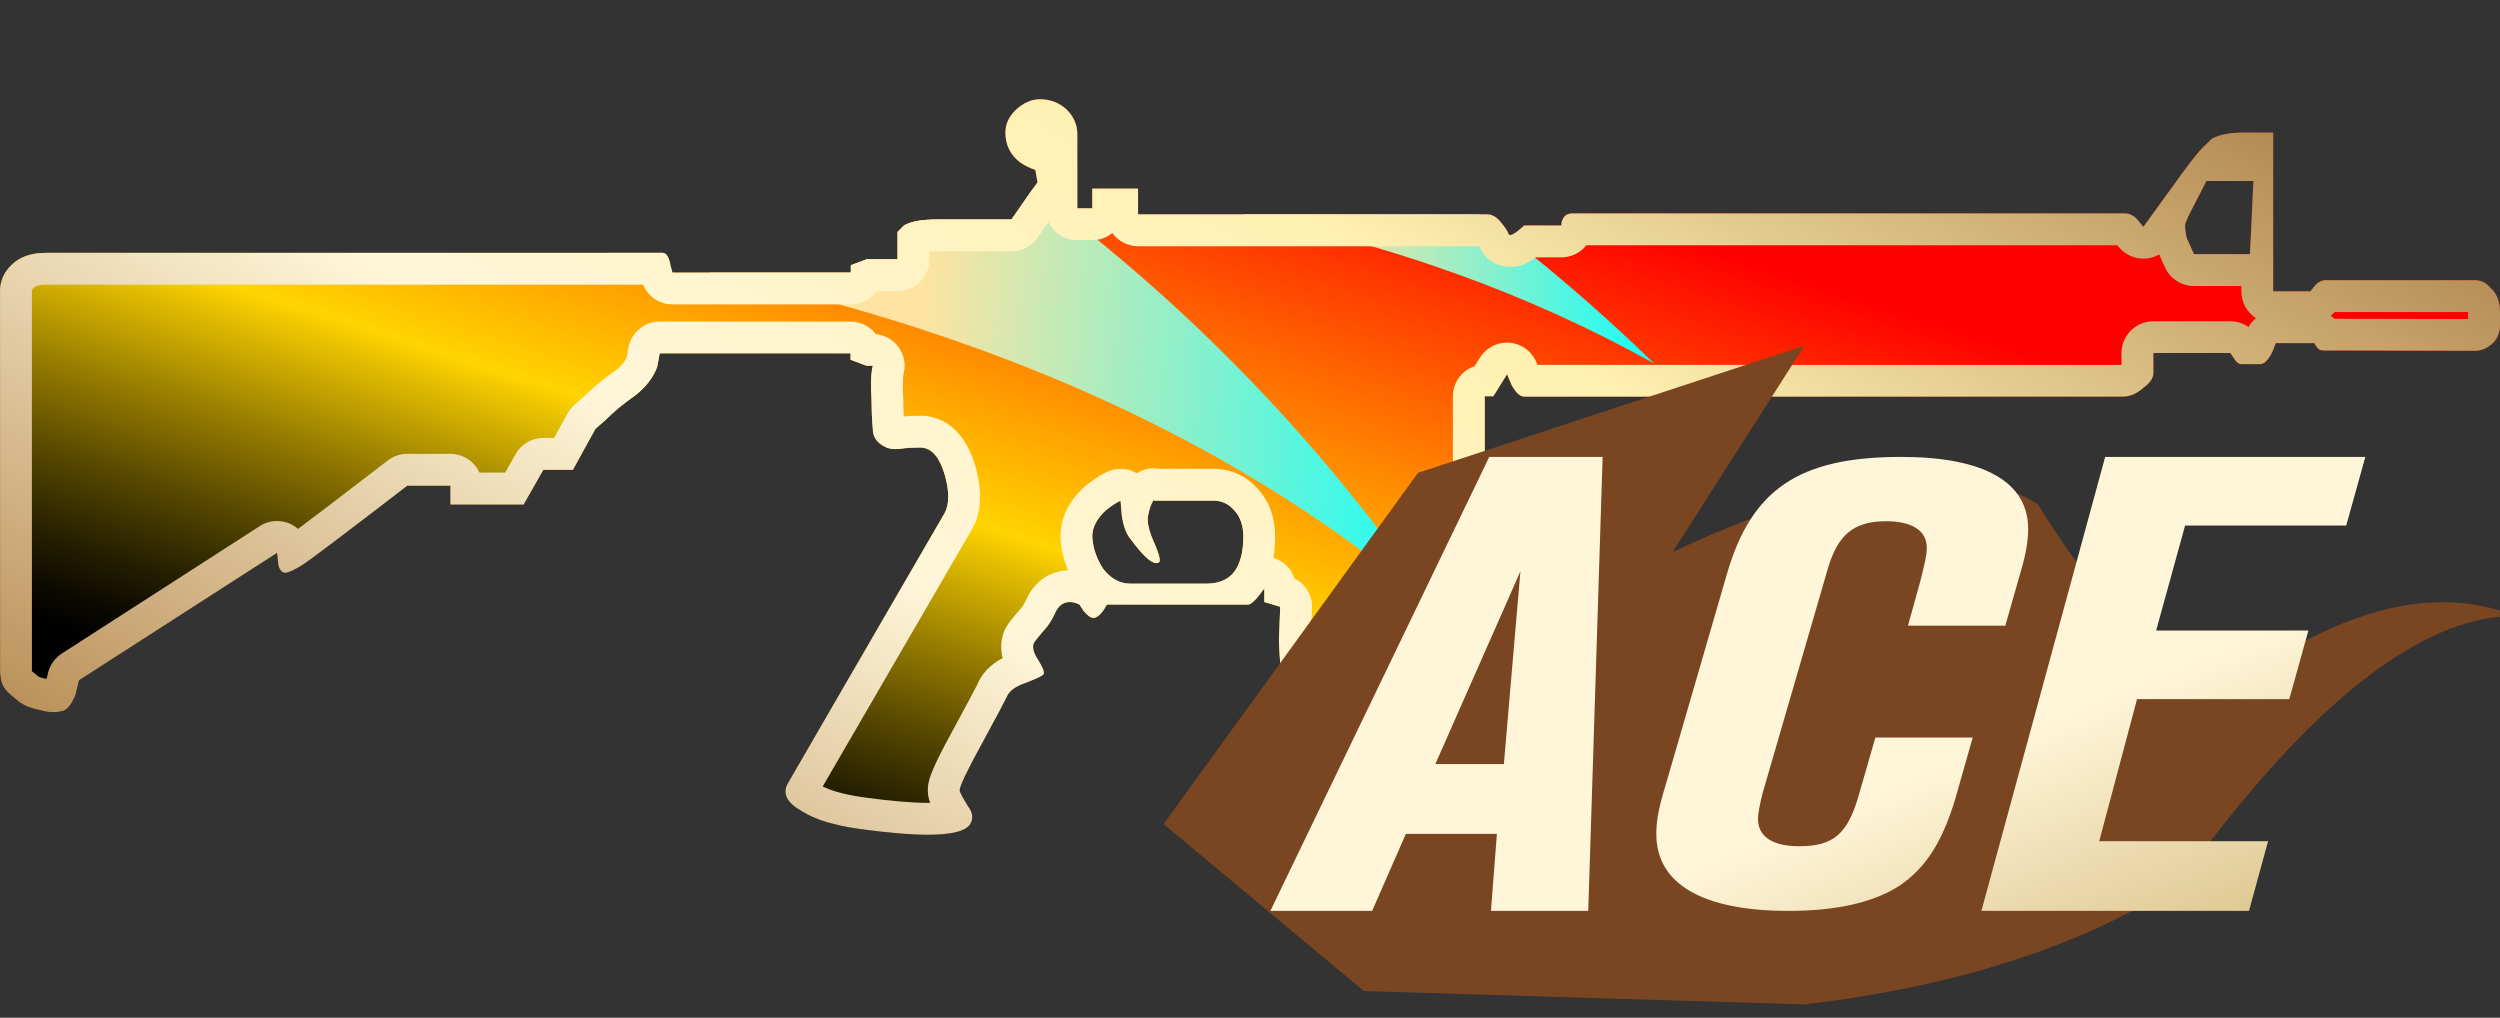 <?xml version="1.0" encoding="utf-8"?>
<!-- Generator: Adobe Illustrator 16.0.0, SVG Export Plug-In . SVG Version: 6.00 Build 0)  -->
<!DOCTYPE svg PUBLIC "-//W3C//DTD SVG 1.1//EN" "http://www.w3.org/Graphics/SVG/1.1/DTD/svg11.dtd">
<svg version="1.1" id="图层_1" xmlns="http://www.w3.org/2000/svg" xmlns:xlink="http://www.w3.org/1999/xlink" x="0px" y="0px"
	 width="78.604px" height="32px" viewBox="0 0 78.604 32" enable-background="new 0 0 78.604 32" xml:space="preserve">
<rect x="0" y="0" width="78.604" height="32" fill="#333333" stroke="none"/>
<rect x="0" fill="none" width="78.604" height="32"/>
<g>
	<g>
		<g>
			<g>
				
					<linearGradient id="SVGID_1_" gradientUnits="userSpaceOnUse" x1="-524.898" y1="31.61" x2="-525.897" y2="32.609" gradientTransform="matrix(78.603 0 0 25.538 41332.199 -805.8)">
					<stop  offset="0.251" style="stop-color:#FF0000"/>
					<stop  offset="0.567" style="stop-color:#FFD400"/>
					<stop  offset="0.584" style="stop-color:#E8C100"/>
					<stop  offset="0.649" style="stop-color:#977D00"/>
					<stop  offset="0.707" style="stop-color:#564700"/>
					<stop  offset="0.755" style="stop-color:#272100"/>
					<stop  offset="0.792" style="stop-color:#0B0900"/>
					<stop  offset="0.813" style="stop-color:#000000"/>
				</linearGradient>
				<path fill="url(#SVGID_1_)" d="M78.292,9.041c-0.13-0.16-0.3-0.23-0.51-0.23h-4.671c-0.1,0-0.21,0.05-0.31,0.15l-0.16,0.2h-1.17
					v-4.99h-0.97c-0.41,0-0.74,0.07-0.97,0.2l-0.19,0.19c-0.19,0.16-0.56,0.64-1.13,1.44l-0.82,1.13c-0.05-0.05-0.1-0.11-0.16-0.19
					c-0.13-0.16-0.27-0.23-0.43-0.23h-17.36c-0.149,0-0.26,0.06-0.31,0.19c-0.03,0.05-0.04,0.12-0.04,0.19h-1.17
					c-0.311,0.29-0.48,0.37-0.5,0.24c-0.05-0.11-0.13-0.22-0.24-0.35c-0.13-0.16-0.27-0.24-0.42-0.24h-10.98v-0.81h-1.44v0.62h-0.47
					v-2.34c0-0.28-0.11-0.53-0.31-0.74c-0.23-0.23-0.52-0.35-0.86-0.35c-0.28,0-0.54,0.12-0.78,0.35c-0.21,0.21-0.31,0.44-0.31,0.7
					c0,0.39,0.16,0.71,0.47,0.94c0.15,0.1,0.31,0.18,0.47,0.23l0.07,0.39l-0.16,0.22l-0.66,0.95h-2.33c-0.49,0-0.84,0.06-1.05,0.19
					l-0.2,0.2v0.86h-0.97l-0.5,0.19v0.23h-5.61c-0.02-0.08-0.04-0.16-0.07-0.25c0-0.02,0-0.04-0.01-0.06
					c-0.05-0.21-0.13-0.31-0.23-0.31H1.442c-0.47,0-0.83,0.13-1.09,0.39c-0.23,0.23-0.35,0.5-0.35,0.82v11.91
					c0,0.29,0.06,0.489,0.19,0.63c0,0.02,0.13,0.14,0.39,0.35c0.15,0.12,0.38,0.22,0.66,0.271c0.26,0.08,0.49,0.09,0.7,0.04
					c0.16-0.03,0.3-0.2,0.43-0.511l0.11-0.46l6.23-4.01l0.04,0.39c0.05,0.181,0.14,0.261,0.27,0.23c0.11-0.03,0.26-0.1,0.47-0.23
					c0.21-0.13,1.31-0.96,3.31-2.5h1.36v0.59h2.3l0.62-1.09h0.93l0.71-1.289l0.31-0.271c0.26-0.26,0.57-0.521,0.93-0.771
					c0.34-0.26,0.57-0.56,0.7-0.899l0.08-0.431h6v0.201l0.5,0.189h0.2c-0.06,0.23-0.07,0.6-0.04,1.09c0,0.26,0.01,0.561,0.04,0.891
					c0,0.27,0.14,0.459,0.43,0.59c0.13,0.05,0.27,0.06,0.43,0.039c0.2-0.029,0.42-0.039,0.66-0.039c0.34,0.02,0.58,0.31,0.74,0.85
					c0.15,0.52,0.15,0.93,0,1.21c-3.06,5.271-4.71,8.11-4.95,8.53c-0.15,0.31,0,0.59,0.47,0.85c0.41,0.26,1.01,0.44,1.79,0.55
					c2.03,0.28,3.18,0.24,3.47-0.119c0.13-0.181,0.11-0.381-0.04-0.58c-0.18-0.29-0.27-0.46-0.27-0.511c0-0.13,0.22-0.6,0.66-1.399
					c0.52-0.96,0.79-1.47,0.81-1.521c0.08-0.21,0.29-0.359,0.63-0.47c0.33-0.13,0.52-0.22,0.54-0.27c0.03-0.08-0.04-0.23-0.19-0.471
					c-0.13-0.2-0.17-0.37-0.12-0.5c0.05-0.08,0.16-0.21,0.31-0.39c0.13-0.13,0.25-0.32,0.36-0.55c0.1-0.23,0.25-0.351,0.46-0.351
					c0.11,0,0.21,0.03,0.31,0.08l0.12,0.19c0.13,0.16,0.24,0.229,0.31,0.229c0.13,0,0.28-0.14,0.43-0.42h4.44
					c0.1,0,0.27-0.17,0.51-0.51v0.43l0.5,0.15l-0.04,1.05c0.03,0.94,0.149,1.99,0.35,3.16c0.19,1.06,0.46,2.19,0.82,3.39
					c0.26,0.9,0.38,1.38,0.35,1.44c-0.05,0.1-0.05,0.22,0,0.35c0.08,0.13,0.2,0.19,0.351,0.19c0.239-0.05,2.29-0.7,6.149-1.95
					c0.16-0.07,0.2-0.16,0.12-0.27l-0.189-0.11c-0.521-1.72-0.87-2.91-1.061-3.58c-0.149-0.58-0.27-1.02-0.34-1.33
					c-0.06-0.41-0.08-0.88-0.08-1.4c0-0.159-0.04-0.68-0.12-1.56c-0.05-0.49-0.01-0.76,0.12-0.81c0.18-0.11,0.28-0.21,0.311-0.32
					l-0.311-0.39v-4.48h0.271l0.43-0.69l0.15,0.351c0.13,0.229,0.26,0.351,0.39,0.351h18.81c0.23,0,0.45-0.091,0.66-0.281
					c0.21-0.149,0.311-0.31,0.311-0.459v-0.631h2.42l0.109,0.16c0.08,0.131,0.16,0.19,0.23,0.19h0.59c0.18,0,0.35-0.22,0.5-0.66
					h1.21l0.08,0.12c0.05,0.08,0.12,0.109,0.19,0.109l4.789,0.01c0.19,0,0.351-0.069,0.511-0.199c0.18-0.15,0.27-0.36,0.27-0.62
					v-0.39C78.602,9.481,78.502,9.221,78.292,9.041z M38.892,17.841c-0.18,0.34-0.51,0.51-0.97,0.51h-2.38
					c-0.33,0-0.62-0.159-0.86-0.47c-0.2-0.31-0.32-0.649-0.34-1.01c0-0.29,0.14-0.56,0.42-0.82c0.16-0.13,0.32-0.239,0.47-0.31
					l0.04,0.47c0.05,0.33,0.14,0.58,0.27,0.73c0.44,0.6,0.74,0.85,0.9,0.739c0.05-0.05,0.01-0.229-0.12-0.54
					c-0.18-0.39-0.26-0.689-0.23-0.899c0.05-0.26,0.1-0.41,0.16-0.471c0-0.049,0.01-0.06,0.03-0.029h1.87c0.26,0,0.48,0.1,0.66,0.31
					c0.19,0.21,0.28,0.48,0.28,0.82C39.092,17.281,39.022,17.601,38.892,17.841z M70.742,7.991h-1.761l-0.229-0.51
					c-0.05-0.23-0.061-0.39-0.04-0.46c0.03-0.08,0.1-0.25,0.24-0.51l0.42-0.82h1.479L70.742,7.991z"/>
			</g>
		</g>
	</g>
	<g>
		
			<linearGradient id="SVGID_2_" gradientUnits="userSpaceOnUse" x1="-852.471" y1="43.223" x2="-853.301" y2="43.223" gradientTransform="matrix(34.391 2.888 -1.101 13.107 29412.416 1908.854)">
			<stop  offset="0" style="stop-color:#00FFFF"/>
			<stop  offset="0.649" style="stop-color:#FFE3A0"/>
		</linearGradient>
		<path fill="url(#SVGID_2_)" d="M21.062,8.261c-0.05-0.21-0.13-0.31-0.23-0.31h-1.73c0.67,0.11,1.32,0.23,1.97,0.37
			C21.072,8.301,21.072,8.281,21.062,8.261z M32.462,5.951l-0.66,0.95h-2.33c-0.49,0-0.84,0.06-1.05,0.19l-0.2,0.2v0.86h-0.97
			l-0.5,0.19v0.23h-4.45c9.33,1.991,16.96,5.54,22.89,10.64C41.702,14.071,37.452,9.641,32.462,5.951z"/>
	</g>
	<g>
		<linearGradient id="SVGID_3_" gradientUnits="userSpaceOnUse" x1="52.828" y1="9.086" x2="39.056" y2="9.086">
			<stop  offset="0" style="stop-color:#00FFFF"/>
			<stop  offset="0.822" style="stop-color:#FFE3A0"/>
		</linearGradient>
		<path fill="url(#SVGID_3_)" d="M52.012,11.431c-3.89-2.17-8.2-3.729-12.96-4.689h7.46C48.432,8.161,50.262,9.731,52.012,11.431z"
			/>
	</g>
	<g>
		<g>
			<g>
				<g>
					<linearGradient id="SVGID_4_" gradientUnits="userSpaceOnUse" x1="24.25" y1="35.727" x2="49.72" y2="-8.388">
						<stop  offset="0" style="stop-color:#BB925B"/>
						<stop  offset="0.343" style="stop-color:#FFF6DA"/>
						<stop  offset="0.657" style="stop-color:#FFF1B1"/>
						<stop  offset="1" style="stop-color:#B38B54"/>
					</linearGradient>
					<path fill="url(#SVGID_4_)" d="M32.967,6.977c0.16,0.339,0.505,0.574,0.905,0.574h0.47c0.239,0,0.458-0.083,0.63-0.223
						c0.182,0.25,0.477,0.414,0.81,0.414h10.724c0.163,0.389,0.54,0.65,0.977,0.65c0.3,0,0.553-0.113,0.805-0.3h0.805
						c0.318,0,0.602-0.148,0.784-0.38h16.691c0.04,0.047,0.079,0.089,0.117,0.127c0.188,0.188,0.442,0.293,0.707,0.293
						c0.026,0,0.053-0.001,0.079-0.003c0.148-0.012,0.291-0.057,0.418-0.129l0.181,0.403c0.161,0.359,0.519,0.59,0.912,0.59h1.49
						v0.17c0,0.354,0.185,0.666,0.463,0.843c-0.097,0.075-0.179,0.168-0.242,0.275c-0.165-0.115-0.363-0.179-0.57-0.179h-2.42
						c-0.553,0-1,0.448-1,1v0.364c-0.003,0.002-0.006,0.005-0.009,0.007H48.342l-0.041-0.095c-0.146-0.343-0.472-0.575-0.844-0.603
						c-0.025-0.002-0.05-0.003-0.075-0.003c-0.344,0-0.666,0.177-0.849,0.472l-0.169,0.27c-0.396,0.132-0.683,0.507-0.683,0.949
						v4.48c0,0.101,0.016,0.2,0.045,0.295c-0.248,0.459-0.188,1.045-0.161,1.315c0.107,1.179,0.116,1.422,0.116,1.469
						c0,0.629,0.028,1.119,0.091,1.544c0.003,0.026,0.008,0.052,0.014,0.077c0.05,0.22,0.124,0.503,0.215,0.852l0.139,0.531
						c0.169,0.596,0.464,1.602,0.893,3.023c-2.396,0.774-3.699,1.189-4.399,1.407c-0.065-0.269-0.163-0.61-0.293-1.063
						c-0.338-1.123-0.605-2.227-0.793-3.271c-0.194-1.14-0.305-2.118-0.334-2.989l0.038-1.014c0.016-0.396-0.204-0.758-0.549-0.932
						c-0.099-0.299-0.336-0.541-0.647-0.64c-0.006-0.002-0.013-0.004-0.019-0.006c0.037-0.207,0.056-0.43,0.056-0.671
						c0-0.595-0.182-1.098-0.521-1.471c-0.369-0.431-0.86-0.659-1.419-0.659h-1.711c-0.058-0.011-0.118-0.017-0.177-0.017
						c-0.19,0-0.368,0.059-0.521,0.157c-0.003-0.002-0.006-0.004-0.01-0.006c-0.154-0.089-0.327-0.134-0.5-0.134
						c-0.145,0-0.289,0.031-0.423,0.094c-0.216,0.101-0.437,0.244-0.677,0.438c-0.018,0.015-0.035,0.03-0.052,0.045
						c-0.49,0.457-0.738,0.979-0.738,1.552c0,0.019,0,0.037,0.001,0.056c0.02,0.346,0.099,0.683,0.236,1.005
						c-0.581,0.02-1.073,0.371-1.309,0.916c-0.101,0.21-0.162,0.272-0.165,0.275c-0.022,0.021-0.042,0.044-0.063,0.067l-0.034,0.04
						c-0.165,0.198-0.274,0.329-0.357,0.462c-0.033,0.053-0.061,0.109-0.083,0.167c-0.079,0.205-0.132,0.491-0.046,0.834
						c-0.389,0.206-0.657,0.488-0.8,0.84c-0.051,0.102-0.258,0.495-0.768,1.436c-0.729,1.326-0.784,1.605-0.784,1.882
						c0,0.135,0.023,0.258,0.074,0.394c-0.023,0-0.047,0-0.072,0c-0.505,0-1.186-0.059-2.023-0.174
						c-0.672-0.095-1.061-0.229-1.283-0.342c0.459-0.794,1.49-2.569,3.091-5.327l1.625-2.799c0.278-0.519,0.304-1.178,0.077-1.965
						c-0.385-1.301-1.193-1.539-1.641-1.564c-0.02-0.001-0.039-0.001-0.058-0.001c-0.204,0-0.382,0.006-0.546,0.02
						c-0.009-0.165-0.014-0.333-0.014-0.5c0-0.021,0-0.041-0.002-0.062c-0.036-0.581,0.005-0.758,0.01-0.776
						c0.078-0.299,0.013-0.618-0.176-0.863c-0.17-0.22-0.422-0.357-0.695-0.384c-0.183-0.24-0.471-0.396-0.796-0.396h-6
						c-0.482,0-0.895,0.344-0.983,0.817l-0.061,0.324c-0.068,0.141-0.177,0.268-0.306,0.367c-0.383,0.266-0.733,0.555-1.042,0.86
						l-0.286,0.25c-0.088,0.077-0.162,0.168-0.219,0.271l-0.425,0.771h-0.339c-0.36,0-0.691,0.193-0.869,0.506L15.88,14.86h-0.806
						c-0.156-0.348-0.506-0.59-0.912-0.59h-1.36c-0.221,0-0.435,0.073-0.61,0.208c-1.594,1.228-2.407,1.843-2.821,2.15
						c-0.067-0.059-0.143-0.108-0.225-0.148c-0.138-0.066-0.286-0.099-0.434-0.099c-0.189,0-0.377,0.054-0.541,0.159l-6.23,4.01
						c-0.217,0.14-0.371,0.357-0.431,0.607l-0.045,0.189c-0.015-0.004-0.029-0.007-0.044-0.01c-0.128-0.022-0.202-0.06-0.21-0.063
						c-0.088-0.071-0.157-0.129-0.208-0.173c0-0.009,0-0.019,0-0.029V9.161c0-0.035,0-0.057,0.056-0.112
						c0.064-0.065,0.194-0.098,0.384-0.098h18.775c0.152,0.371,0.515,0.62,0.925,0.62h5.61c0.336,0,0.633-0.166,0.814-0.42h0.655
						c0.552,0,1-0.448,1-1V7.908c0.068-0.004,0.151-0.007,0.25-0.007h2.33c0.328,0,0.634-0.16,0.821-0.429L32.967,6.977
						 M77.602,9.811c0,0.003,0,0.006,0,0.01v0.209l-4.201-0.008c-0.039-0.033-0.081-0.062-0.124-0.088
						c0.045-0.037,0.087-0.078,0.125-0.123H77.602 M32.702,3.121c-0.28,0-0.54,0.12-0.78,0.35c-0.21,0.21-0.31,0.44-0.31,0.7
						c0,0.39,0.16,0.71,0.47,0.94c0.15,0.1,0.31,0.18,0.47,0.23l0.07,0.39l-0.16,0.22l-0.66,0.95h-2.33c-0.49,0-0.84,0.06-1.05,0.19
						l-0.2,0.2v0.86h-0.97l-0.5,0.19v0.23h-5.61c-0.02-0.08-0.04-0.16-0.07-0.25c0-0.02,0-0.04-0.01-0.06
						c-0.05-0.21-0.13-0.31-0.23-0.31H1.442c-0.47,0-0.83,0.13-1.09,0.39c-0.23,0.23-0.35,0.5-0.35,0.82v11.91
						c0,0.29,0.06,0.489,0.19,0.63c0,0.02,0.13,0.14,0.39,0.35c0.15,0.12,0.38,0.22,0.66,0.271c0.155,0.048,0.3,0.07,0.436,0.07
						c0.092,0,0.18-0.01,0.265-0.03c0.16-0.03,0.3-0.2,0.43-0.511l0.11-0.46l6.23-4.01l0.04,0.39
						c0.043,0.155,0.116,0.236,0.218,0.236c0.017,0,0.034-0.002,0.052-0.006c0.11-0.03,0.26-0.1,0.47-0.23
						c0.21-0.13,1.31-0.96,3.31-2.5h1.36v0.59h2.3l0.62-1.09h0.93l0.71-1.289l0.31-0.271c0.26-0.26,0.57-0.521,0.93-0.771
						c0.34-0.26,0.57-0.56,0.7-0.899l0.08-0.431h6v0.201l0.5,0.189h0.2c-0.06,0.23-0.07,0.6-0.04,1.09c0,0.26,0.01,0.561,0.04,0.891
						c0,0.27,0.14,0.459,0.43,0.59c0.088,0.034,0.181,0.049,0.282,0.049c0.047,0,0.097-0.003,0.148-0.01
						c0.2-0.029,0.42-0.039,0.66-0.039c0.34,0.02,0.58,0.31,0.74,0.85c0.15,0.52,0.15,0.93,0,1.21c-3.06,5.271-4.71,8.11-4.95,8.53
						c-0.15,0.31,0,0.59,0.47,0.85c0.41,0.26,1.01,0.44,1.79,0.55c0.889,0.123,1.609,0.184,2.162,0.184
						c0.71,0,1.145-0.101,1.308-0.303c0.13-0.181,0.11-0.381-0.04-0.58c-0.18-0.29-0.27-0.46-0.27-0.511c0-0.13,0.22-0.6,0.66-1.399
						c0.52-0.96,0.79-1.47,0.81-1.521c0.08-0.21,0.29-0.359,0.63-0.47c0.33-0.13,0.52-0.22,0.54-0.27
						c0.03-0.08-0.04-0.23-0.19-0.471c-0.13-0.2-0.17-0.37-0.12-0.5c0.05-0.08,0.16-0.21,0.31-0.39c0.13-0.13,0.25-0.32,0.36-0.55
						c0.1-0.23,0.25-0.351,0.46-0.351c0.11,0,0.21,0.03,0.31,0.08l0.12,0.19c0.13,0.16,0.24,0.229,0.31,0.229
						c0.13,0,0.28-0.14,0.43-0.42h4.44c0.1,0,0.27-0.17,0.51-0.51v0.43l0.5,0.15l-0.04,1.05c0.03,0.94,0.149,1.99,0.35,3.16
						c0.19,1.06,0.46,2.19,0.82,3.39c0.26,0.9,0.38,1.38,0.35,1.44c-0.05,0.1-0.05,0.22,0,0.35c0.08,0.13,0.2,0.19,0.351,0.19
						c0.239-0.05,2.29-0.7,6.149-1.95c0.16-0.07,0.2-0.16,0.12-0.27l-0.189-0.11c-0.521-1.72-0.87-2.91-1.061-3.58
						c-0.149-0.58-0.27-1.02-0.34-1.33c-0.06-0.41-0.08-0.88-0.08-1.4c0-0.159-0.04-0.68-0.12-1.56c-0.05-0.49-0.01-0.76,0.12-0.81
						c0.18-0.11,0.28-0.21,0.311-0.32l-0.311-0.39v-4.48h0.271l0.43-0.69l0.15,0.351c0.13,0.229,0.26,0.351,0.39,0.351h18.81
						c0.23,0,0.45-0.091,0.66-0.281c0.21-0.149,0.311-0.31,0.311-0.459v-0.631h2.42l0.109,0.16c0.08,0.131,0.16,0.19,0.23,0.19h0.59
						c0.18,0,0.35-0.22,0.5-0.66h1.21l0.08,0.12c0.05,0.08,0.12,0.109,0.19,0.109l4.789,0.01c0.19,0,0.351-0.069,0.511-0.199
						c0.18-0.15,0.27-0.36,0.27-0.62v-0.39c0-0.34-0.1-0.6-0.31-0.78c-0.13-0.16-0.3-0.23-0.51-0.23h-4.671
						c-0.1,0-0.21,0.05-0.31,0.15l-0.16,0.2h-1.17v-4.99h-0.97c-0.41,0-0.74,0.07-0.97,0.2l-0.19,0.19
						c-0.19,0.16-0.56,0.64-1.13,1.44l-0.82,1.13c-0.05-0.05-0.1-0.11-0.16-0.19c-0.13-0.16-0.27-0.23-0.43-0.23h-17.36
						c-0.149,0-0.26,0.06-0.31,0.19c-0.03,0.05-0.04,0.12-0.04,0.19h-1.17c-0.215,0.2-0.362,0.3-0.439,0.3
						c-0.034,0-0.055-0.02-0.061-0.06c-0.05-0.11-0.13-0.22-0.24-0.35c-0.13-0.16-0.27-0.24-0.42-0.24h-10.98v-0.81h-1.44v0.62
						h-0.47v-2.34c0-0.28-0.11-0.53-0.31-0.74C33.332,3.241,33.042,3.121,32.702,3.121L32.702,3.121z M68.982,7.991l-0.229-0.51
						c-0.05-0.23-0.061-0.39-0.04-0.46c0.03-0.08,0.1-0.25,0.24-0.51l0.42-0.82h1.479l-0.109,2.3H68.982L68.982,7.991z
						 M36.359,17.706c0.031,0,0.059-0.009,0.083-0.025c0.05-0.05,0.01-0.229-0.12-0.54c-0.18-0.39-0.26-0.689-0.23-0.899
						c0.05-0.26,0.1-0.41,0.16-0.471c0-0.031,0.004-0.046,0.012-0.046c0.004,0,0.011,0.006,0.018,0.017h1.87
						c0.26,0,0.48,0.1,0.66,0.31c0.19,0.21,0.28,0.48,0.28,0.82c0,0.41-0.07,0.729-0.2,0.97c-0.18,0.34-0.51,0.51-0.97,0.51h-2.38
						c-0.33,0-0.62-0.159-0.86-0.47c-0.2-0.31-0.32-0.649-0.34-1.01c0-0.29,0.14-0.56,0.42-0.82c0.16-0.13,0.32-0.239,0.47-0.31
						l0.04,0.47c0.05,0.33,0.14,0.58,0.27,0.73C35.915,17.449,36.187,17.706,36.359,17.706L36.359,17.706z"/>
				</g>
			</g>
		</g>
	</g>
</g>
<g>
	<g>
		<g>
			<path fill="#7A4621" d="M36.584,25.91l6.298,5.25l13.854,0.42c4.76-0.561,8.678-1.82,11.757-3.779
				c4.058-5.623,7.589-8.435,10.592-8.435c-2.039-0.813-4.372-0.48-7,1c-2.628,1.479-5.295-0.021-8-4.5
				c-2.521-1.68-7.457-0.462-11.5,1.5l4.151-6.5l-12.151,4L36.584,25.91z"/>
		</g>
	</g>
</g>
<g>
	
		<linearGradient id="SVGID_5_" gradientUnits="userSpaceOnUse" x1="-517.377" y1="56.706" x2="-516.378" y2="57.707" gradientTransform="matrix(34.428 0 0 14.275 17853.303 -794.558)">
		<stop  offset="0.607" style="stop-color:#FFF6DA"/>
		<stop  offset="1" style="stop-color:#D6BB7E"/>
	</linearGradient>
	<path fill="url(#SVGID_5_)" d="M50.389,14.366h-3.564l-6.882,14.274h3.199l1.06-2.421h2.863l-0.187,2.421h3.059L50.389,14.366z
		 M47.805,17.961l-0.521,6.063h-2.155L47.805,17.961z M63.769,16.636c0-1.482-1.386-2.27-3.993-2.27
		c-3.229,0-4.709,1.03-5.479,3.681l-1.931,6.651c-0.241,0.78-0.288,1.167-0.288,1.528c0,1.567,1.456,2.414,4.156,2.414
		c1.486,0,2.654-0.257,3.472-0.781c0.88-0.584,1.433-1.482,1.859-3.051l0.46-1.619h-3.06l-0.506,1.758
		c-0.357,1.279-0.811,1.66-1.893,1.66c-0.833,0-1.292-0.303-1.292-0.859c0-0.171,0.056-0.459,0.148-0.82l2.055-7.072
		c0.313-1.049,0.817-1.468,1.821-1.468c0.833,0,1.284,0.302,1.284,0.839c0,0.229-0.07,0.519-0.21,1.068l-0.382,1.378h3.06
		l0.475-1.666C63.698,17.436,63.769,16.996,63.769,16.636z M74.37,14.366H66.19l-3.892,14.274h8.414l0.6-2.191h-5.309l1.189-4.467
		h4.787l0.601-2.158h-4.787l0.91-3.301h5.066L74.37,14.366z"/>
</g>
</svg>
